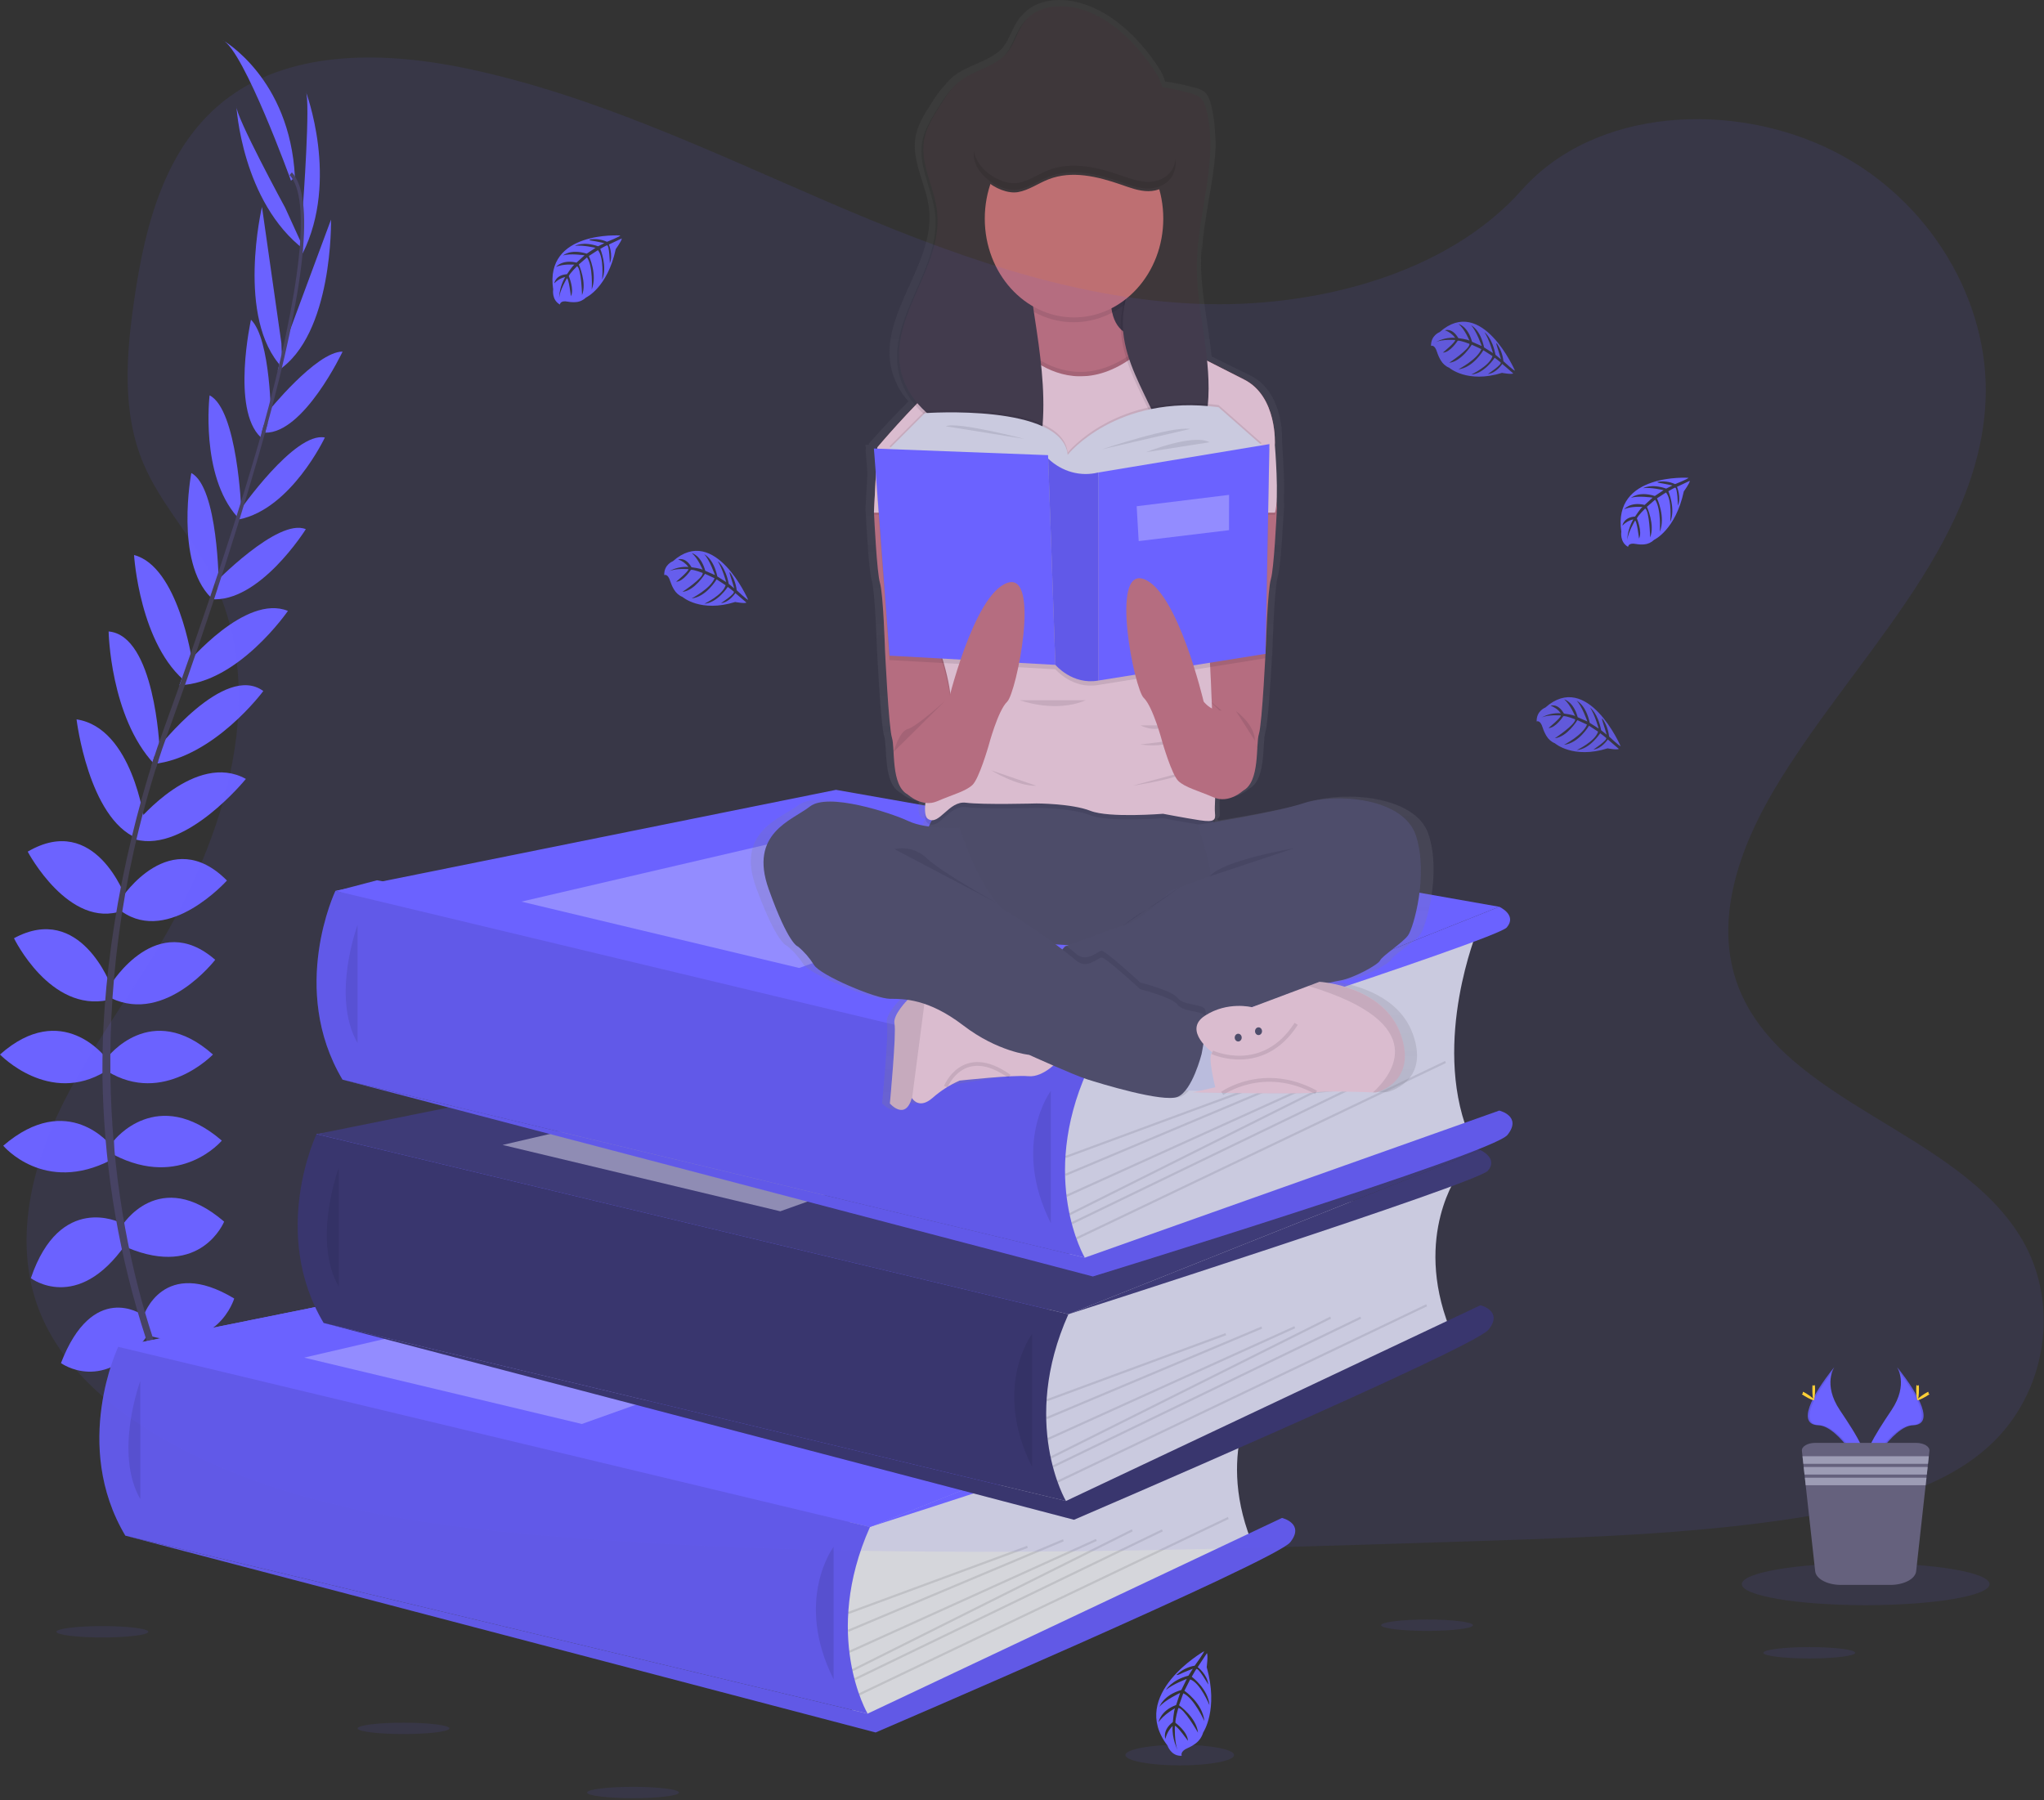 <svg width="537" height="473" viewBox="0 0 537 473" fill="none" xmlns="http://www.w3.org/2000/svg">
<rect x="0" y="0" width="537" height="473" fill="#333333" stroke="none"/>
<g id="undraw book lover mkck (1)">
<g id="stem">
<g id="Group 1">
<path id="Vector" d="M51.663 380.851C51.663 380.851 62.687 378.899 69.301 387.522C69.301 387.522 64.451 391.752 54.015 385.895L51.663 380.851Z" fill="#6C63FF"/>
<path id="Vector 2" d="M50.508 380.66C50.508 380.66 43.474 390.242 46.939 400.91C46.939 400.91 52.671 398.371 53.296 385.436L50.508 380.66Z" fill="#6C63FF"/>
<path id="Vector 3" d="M44.188 364.906C44.188 364.906 48.598 355.952 66.235 368.486C66.235 368.486 63.884 374.506 56.094 374.018C48.304 373.53 46.246 369.625 44.188 364.906Z" fill="#6C63FF"/>
<path id="Vector 4" d="M43.049 364.261C43.049 364.261 33.9 363.099 33.013 386.285C33.013 386.285 38.813 387.615 42.934 380.282C47.054 372.949 45.364 368.834 43.049 364.261Z" fill="#6C63FF"/>
<path id="Vector 5" d="M37.721 345.765C37.721 345.765 42.865 329.983 61.532 341.21C61.532 341.21 57.27 355.69 39.632 351.135L37.721 345.765Z" fill="#6C63FF"/>
<path id="Vector 6" d="M31.989 322.173C31.989 322.173 41.69 306.228 58.886 321.011C58.886 321.011 52.86 335.98 33.459 327.845L31.989 322.173Z" fill="#6C63FF"/>
<path id="Vector 7" d="M29.931 299.72C29.931 299.72 41.249 285.071 58.277 299.72C58.277 299.72 47.548 312.574 29.931 303.462V299.72Z" fill="#6C63FF"/>
<path id="Vector 8" d="M28.168 277.912C28.168 277.912 39.632 262.618 55.947 277.098C55.947 277.098 43.013 290.603 28.168 281.491V277.912Z" fill="#6C63FF"/>
<path id="Vector 9" d="M29.196 258.55C29.196 258.55 41.27 238.863 56.535 252.205C56.535 252.205 43.6 269.126 29.196 262.292V258.55Z" fill="#6C63FF"/>
<path id="Vector 10" d="M31.989 235.934C31.989 235.934 44.776 216.41 59.621 231.378C59.621 231.378 44.482 248.3 31.989 239.514V235.934Z" fill="#6C63FF"/>
<path id="Vector 11" d="M36.251 215.718C36.251 215.718 51.39 197.367 64.597 204.678C64.597 204.678 48.823 224.167 35.59 220.588L36.251 215.718Z" fill="#6C63FF"/>
<path id="Vector 12" d="M41.543 196.554C41.543 196.554 59.012 174.078 69.175 181.585C69.175 181.585 56.304 199.018 40.304 200.761L41.543 196.554Z" fill="#6C63FF"/>
<path id="Vector 13" d="M49.18 174.327C49.18 174.327 64.472 155.977 75.642 160.532C75.642 160.532 62.561 179.569 47.128 180.057L49.18 174.327Z" fill="#6C63FF"/>
<path id="Vector 14" d="M56.094 153.536C56.094 153.536 72.996 135.964 80.345 139.055C80.345 139.055 68.146 158.58 55.359 157.441L56.094 153.536Z" fill="#6C63FF"/>
<path id="Vector 15" d="M62.855 134.337C62.855 134.337 77.406 113.342 85.348 114.969C85.348 114.969 76.524 133.686 62.855 136.47V134.337Z" fill="#6C63FF"/>
<path id="Vector 16" d="M70.193 108.45C70.193 108.45 83.054 92.359 90.004 92.394C90.004 92.394 79.852 113.894 69.663 113.697L70.193 108.45Z" fill="#6C63FF"/>
<path id="Vector 17" d="M74.54 91.215L86.965 57.698C86.965 57.698 87.584 87.995 72.96 97.432L74.54 91.215Z" fill="#6C63FF"/>
<path id="Vector 18" d="M79.584 54.252C79.584 54.252 81.642 26.261 80.319 23.983C80.319 23.983 89.201 47.255 79.5 66.617L79.584 54.252Z" fill="#6C63FF"/>
<path id="Vector 19" d="M37.238 345.393C37.238 345.393 24.357 336.555 16.015 358.177C16.015 358.177 27.48 366.603 38.755 350.908L37.238 345.393Z" fill="#6C63FF"/>
<path id="Vector 20" d="M31.574 321.273C31.574 321.273 15.774 313.294 8.11 335.869C8.11 335.869 20.315 345.167 33.013 326.979L31.574 321.273Z" fill="#6C63FF"/>
<path id="Vector 21" d="M29.196 301.062C29.196 301.062 17.879 286.413 0.85 301.062C0.85 301.062 11.58 313.916 29.196 304.805V301.062Z" fill="#6C63FF"/>
<path id="Vector 22" d="M27.779 277.912C27.779 277.912 16.315 262.618 0 277.098C0 277.098 12.934 290.603 27.779 281.491V277.912Z" fill="#6C63FF"/>
<path id="Vector 23" d="M29.196 259.108C29.196 259.108 21.155 237.056 3.675 246.539C3.675 246.539 13.123 266.093 28.483 262.769L29.196 259.108Z" fill="#6C63FF"/>
<path id="Vector 24" d="M33.002 235.824C33.002 235.824 25.008 213.388 7.281 223.789C7.281 223.789 18.136 244.354 32.215 239.287L33.002 235.824Z" fill="#6C63FF"/>
<path id="Vector 25" d="M37.957 215.829C37.957 215.829 34.808 191.231 20.11 189.029C20.11 189.029 23.228 214.969 35.978 220.262L37.957 215.829Z" fill="#6C63FF"/>
<path id="Vector 26" d="M41.915 196.6C41.915 196.6 40.687 166.965 28.535 165.931C28.535 165.931 28.945 188.425 40.545 200.796L41.915 196.6Z" fill="#6C63FF"/>
<path id="Vector 27" d="M50.44 173.496C50.44 173.496 46.818 148.853 35.217 145.843C35.217 145.843 36.656 169.708 49.291 179.546L50.44 173.496Z" fill="#6C63FF"/>
<path id="Vector 28" d="M57.469 153.74C57.469 153.74 57.348 128.067 50.262 124.296C50.262 124.296 45.868 147.539 55.416 157.017L57.469 153.74Z" fill="#6C63FF"/>
<path id="Vector 29" d="M63.395 134.047C63.395 134.047 62.403 107.613 55.065 103.888C55.065 103.888 52.556 124.807 62.298 135.778L63.395 134.047Z" fill="#6C63FF"/>
<path id="Vector 30" d="M71.217 110.559C71.217 110.559 71.175 89.059 65.936 84.015C65.936 84.015 60.729 107.566 68.482 114.882L71.217 110.559Z" fill="#6C63FF"/>
<path id="Vector 31" d="M73.925 90.157L68.828 54.374C68.828 54.374 61.905 83.695 74.167 96.619L73.925 90.157Z" fill="#6C63FF"/>
<path id="Vector 32" d="M74.918 54.589C74.918 54.589 61.836 30.532 62.104 27.859C62.104 27.859 63.495 53.072 79.952 65.629L74.918 54.589Z" fill="#6C63FF"/>
<path id="Vector 33" d="M76.45 47.482C76.45 47.482 64.104 13.314 58.519 10.548C58.519 10.548 76.156 20.473 77.479 46.506L76.45 47.482Z" fill="#6C63FF"/>
</g>
<g id="Group2">
<path id="Vector 34" d="M69.6 113.9L68.755 113.616C79.175 76.002 81.773 52.02 76.078 46.006L76.681 45.297C82.723 51.643 80.272 75.363 69.6 113.9Z" fill="#444053"/>
<path id="Vector 35" d="M40.907 201.97L39.658 201.476C40.766 198.03 41.957 194.532 43.207 191.086C54.083 161.079 63.343 133.163 69.28 111.733L70.366 111.152C64.419 132.623 55.322 161.607 44.435 191.655C43.191 195.037 42.005 198.518 40.907 201.97Z" fill="#444053"/>
<path id="Vector 36" d="M67.196 408.999C67.028 408.796 50.141 387.743 38.367 351.803C31.468 330.761 27.628 308.641 26.992 286.268C26.183 258.3 31.485 227.073 40.566 198.704L41.553 199.982C21.165 263.652 29.265 318.21 40.01 351.065C51.658 386.68 68.356 407.5 68.519 407.709L67.196 408.999Z" fill="#444053"/>
</g>
</g>
<g id="Book_3">
<path id="Vector 37" d="M228.579 401.236L48.907 400.265L31.055 353.912L94.182 348.839L83.18 298.017L208.039 280.103L88.476 234.092L99.038 231.315L291.292 266.034L280.705 345.347L265.571 388.934L228.579 401.236Z" fill="#6C63FF"/>
<path id="Vector 38" d="M331.087 364.302C331.087 364.302 319.187 380.381 328.636 404.688L233.624 450.303L224.506 452.418L220.306 432.08L223.115 406.413V392.386L331.087 364.302Z" fill="#D5D6DB"/>
<path id="Vector 39" d="M31.055 353.912L162.559 327.374L336.809 358.102L228.579 401.236L31.055 353.912Z" fill="#6C63FF"/>
<path id="Vector 40" d="M31.055 353.912L162.559 327.374L336.809 358.102L228.579 401.236L31.055 353.912Z" fill="#6C63FF"/>
<path id="Vector 41" d="M31.055 353.906C31.055 353.906 18.756 379.701 32.929 403.525L227.939 450.303C227.939 450.303 215.834 429.756 228.564 401.236L31.055 353.906Z" fill="#6C63FF"/>
<path id="Vector 42" opacity="0.1" d="M31.055 353.906C31.055 353.906 18.756 379.701 32.929 403.525L227.939 450.303C227.939 450.303 215.834 429.756 228.564 401.236L31.055 353.906Z" fill="black"/>
<path id="Vector 43" opacity="0.1" d="M36.866 362.849C36.866 362.849 29.837 381.723 36.866 393.937V362.849Z" fill="black"/>
<path id="Vector 44" d="M227.939 450.303L336.809 398.877C336.809 398.877 342.898 400.329 338.961 405.269C335.024 410.208 230.039 455.242 230.039 455.242L32.929 403.525L227.939 450.303Z" fill="#6C63FF"/>
<path id="Vector 45" opacity="0.1" d="M227.939 450.303L336.809 398.877C336.809 398.877 342.898 400.329 338.961 405.269C335.024 410.208 230.039 455.242 230.039 455.242L32.929 403.525L227.939 450.303Z" fill="black"/>
<path id="Vector 46" opacity="0.1" d="M219.015 406.431C219.015 406.431 208.517 420.377 219.015 441.296V406.431Z" fill="black"/>
<path id="Vector 47" opacity="0.1" d="M269.842 406.195L222.752 423.586L222.918 424.138L270.009 406.746L269.842 406.195Z" fill="black"/>
<path id="Vector 48" opacity="0.1" d="M279.274 404.464L222.737 428.263L222.923 428.807L279.461 405.008L279.274 404.464Z" fill="black"/>
<path id="Vector 49" opacity="0.1" d="M287.936 404.381L223.052 433.78L223.251 434.318L288.135 404.919L287.936 404.381Z" fill="black"/>
<path id="Vector 50" opacity="0.1" d="M297.356 401.863L223.81 438.64L224.026 439.17L297.572 402.393L297.356 401.863Z" fill="black"/>
<path id="Vector 51" opacity="0.1" d="M305.27 401.876L224.392 441.009L224.602 441.541L305.48 402.408L305.27 401.876Z" fill="black"/>
<path id="Vector 52" opacity="0.1" d="M322.579 398.621L225.611 444.984L225.82 445.517L322.787 399.154L322.579 398.621Z" fill="black"/>
<path id="Vector 53" opacity="0.3" d="M79.91 356.748L172.297 335.248L228.579 347.16L152.874 374.18L79.91 356.748Z" fill="white"/>
<path id="Vector 54" d="M336.809 358.102C336.809 358.102 341.586 360.234 338.782 363.529C335.979 366.824 228.564 401.236 228.564 401.236L336.809 358.102Z" fill="#6C63FF"/>
</g>
<g id="Book_2">
<path id="Vector 55" d="M383.207 308.413C383.207 308.413 371.312 324.486 380.761 348.799L285.749 394.414L276.631 396.541L272.432 376.203L275.282 350.542V336.497L383.207 308.413Z" fill="#D5D6DB"/>
<path id="Vector 56" d="M83.18 298.017L214.679 271.485L388.934 302.213L280.705 345.347L83.18 298.017Z" fill="#3A3768"/>
<path id="Vector 57" d="M83.159 298.017C83.159 298.017 70.855 323.812 85.028 347.636L280.038 394.414C280.038 394.414 267.938 373.849 280.684 345.341L83.159 298.017Z" fill="#3A3768"/>
<path id="Vector 58" opacity="0.1" d="M83.159 298.017C83.159 298.017 70.855 323.812 85.028 347.636L280.038 394.414C280.038 394.414 267.938 373.849 280.684 345.341L219.015 330.564L83.159 298.017Z" fill="black"/>
<path id="Vector 59" opacity="0.1" d="M88.986 306.96C88.986 306.96 81.962 325.828 88.986 338.049V306.96Z" fill="black"/>
<path id="Vector 60" d="M280.059 394.414L388.934 342.988C388.934 342.988 395.018 344.44 391.081 349.38C387.144 354.319 282.159 399.353 282.159 399.353L85.049 347.636L280.059 394.414Z" fill="#3A3768"/>
<path id="Vector 61" opacity="0.1" d="M280.059 394.414L388.934 342.988C388.934 342.988 395.018 344.44 391.081 349.38C387.144 354.319 282.159 399.353 282.159 399.353L85.049 347.636L280.059 394.414Z" fill="black"/>
<path id="Vector 62" opacity="0.1" d="M271.135 350.542C271.135 350.542 260.637 364.488 271.135 385.407V350.542Z" fill="black"/>
<path id="Vector 63" opacity="0.1" d="M321.966 350.312L274.876 367.704L275.042 368.255L322.132 350.863L321.966 350.312Z" fill="black"/>
<path id="Vector 64" opacity="0.1" d="M331.405 348.579L274.867 372.378L275.054 372.921L331.591 349.122L331.405 348.579Z" fill="black"/>
<path id="Vector 65" opacity="0.1" d="M340.06 348.487L275.175 377.887L275.374 378.425L340.259 349.025L340.06 348.487Z" fill="black"/>
<path id="Vector 66" opacity="0.1" d="M349.485 345.971L275.939 382.749L276.155 383.278L349.701 346.5L349.485 345.971Z" fill="black"/>
<path id="Vector 67" opacity="0.1" d="M357.391 345.976L276.514 385.109L276.724 385.642L357.602 346.508L357.391 345.976Z" fill="black"/>
<path id="Vector 68" opacity="0.1" d="M374.705 342.722L277.737 389.084L277.945 389.617L374.913 343.255L374.705 342.722Z" fill="black"/>
<path id="Vector 69" opacity="0.45" d="M132.035 300.859L224.422 279.359L280.705 291.271L205 318.292L132.035 300.859Z" fill="white"/>
<path id="Vector 70" d="M388.934 302.213C388.934 302.213 393.706 304.345 390.908 307.634C388.11 310.923 280.705 345.341 280.705 345.341L388.934 302.213Z" fill="#3A3768"/>
</g>
<g id="Book_1">
<path id="Vector 71" d="M388.141 244.476C388.141 244.476 376.241 273.339 385.69 297.646L290.678 330.477L281.581 332.61L277.382 312.272L280.19 286.605V272.56L388.141 244.476Z" fill="#D5D6DB"/>
<path id="Vector 72" d="M88.13 234.086L219.635 207.548L393.889 238.276L285.655 281.41L88.13 234.086Z" fill="#6C63FF"/>
<path id="Vector 73" d="M88.13 234.081C88.13 234.081 75.81 259.875 89.983 283.7L284.993 330.477C284.993 330.477 272.888 309.912 285.634 281.41L88.13 234.081Z" fill="#6C63FF"/>
<path id="Vector 74" opacity="0.1" d="M88.13 234.081C88.13 234.081 75.81 259.875 89.983 283.7L284.993 330.477C284.993 330.477 272.888 309.912 285.634 281.41L88.13 234.081Z" fill="black"/>
<path id="Vector 75" opacity="0.1" d="M93.941 243.023C93.941 243.023 86.912 261.897 93.941 274.112V243.023Z" fill="black"/>
<path id="Vector 76" d="M285.014 330.477L393.884 291.835C393.884 291.835 399.973 293.287 396.036 298.227C392.099 303.166 287.114 335.416 287.114 335.416L90.004 283.7L285.014 330.477Z" fill="#6C63FF"/>
<path id="Vector 77" opacity="0.1" d="M285.014 330.477L393.884 291.835C393.884 291.835 399.973 293.287 396.036 298.227C392.099 303.166 287.114 335.416 287.114 335.416L90.004 283.7L285.014 330.477Z" fill="black"/>
<path id="Vector 78" opacity="0.1" d="M276.09 286.605C276.09 286.605 265.592 300.551 276.09 321.47V286.605Z" fill="black"/>
<path id="Vector 79" opacity="0.1" d="M326.923 286.374L279.833 303.766L279.999 304.317L327.089 286.925L326.923 286.374Z" fill="black"/>
<path id="Vector 80" opacity="0.1" d="M336.358 284.644L279.821 308.443L280.007 308.986L336.545 285.187L336.358 284.644Z" fill="black"/>
<path id="Vector 81" opacity="0.1" d="M345.008 284.555L280.123 313.954L280.322 314.492L345.206 285.093L345.008 284.555Z" fill="black"/>
<path id="Vector 82" opacity="0.1" d="M354.441 282.034L280.894 318.811L281.11 319.34L354.657 282.563L354.441 282.034Z" fill="black"/>
<path id="Vector 83" opacity="0.1" d="M362.35 282.044L281.471 321.177L281.682 321.71L362.56 282.576L362.35 282.044Z" fill="black"/>
<path id="Vector 84" opacity="0.1" d="M379.661 278.793L282.693 325.155L282.902 325.689L379.87 279.327L379.661 278.793Z" fill="black"/>
<path id="Vector 85" opacity="0.3" d="M136.985 236.922L229.372 215.422L285.655 227.334L209.95 254.355L136.985 236.922Z" fill="white"/>
<path id="Vector 86" d="M393.884 238.276C393.884 238.276 398.661 240.409 395.858 243.703C393.055 246.998 285.655 281.41 285.655 281.41L393.884 238.276Z" fill="#6C63FF"/>
</g>
<path id="leaf1" d="M162.948 61.881C162.948 61.881 143.001 60.551 145.331 76.043C145.331 76.043 144.864 78.779 147.105 80.023C147.105 80.023 147.142 78.861 149.153 79.262C149.87 79.398 150.6 79.437 151.326 79.378C152.304 79.304 153.235 78.879 153.977 78.169C153.977 78.169 159.588 75.601 161.772 65.444C161.772 65.444 163.389 63.23 163.347 62.66L159.966 64.252C159.966 64.252 161.116 66.943 160.213 69.18C160.213 69.18 160.103 64.351 159.452 64.461C159.321 64.461 157.704 65.397 157.704 65.397C157.704 65.397 159.683 70.086 158.187 73.492C158.187 73.492 158.754 67.716 157.084 65.734L154.712 67.268C154.712 67.268 157.027 72.109 155.457 76.06C155.457 76.06 155.861 69.999 154.213 67.64L152.061 69.499C152.061 69.499 154.239 74.27 152.911 77.547C152.911 77.547 152.738 70.493 151.599 69.959C151.599 69.959 149.714 71.795 149.431 72.55C149.431 72.55 150.922 76.037 149.993 77.844C149.993 77.844 149.431 73.143 148.943 73.12C148.943 73.12 147.069 76.234 146.874 78.349C146.965 76.378 147.521 74.466 148.486 72.806C147.406 73.032 146.409 73.604 145.62 74.45C145.62 74.45 145.909 72.248 148.953 72.056C148.953 72.056 150.502 69.691 150.916 69.552C150.916 69.552 147.888 69.267 146.056 70.168C146.056 70.168 147.672 68.093 151.468 69.005L153.567 67.088C153.567 67.088 149.588 66.507 147.898 67.152C147.898 67.152 149.846 65.316 154.139 66.652L156.454 65.124C156.454 65.124 153.058 64.316 151.037 64.607C151.037 64.607 153.168 63.334 157.132 64.711L158.78 63.892C158.78 63.892 156.297 63.352 155.567 63.264C154.838 63.177 154.801 62.956 154.801 62.956C156.377 62.67 157.993 62.871 159.473 63.538C159.473 63.538 163.016 62.126 162.948 61.881Z" fill="#6C63FF"/>
<path id="leaf2" opacity="0.8" d="M397.999 97.374C397.999 97.374 389.312 77.425 378.241 87.257C378.241 87.257 375.858 88.141 375.968 90.912C375.968 90.912 376.892 90.389 377.543 92.522C377.788 93.281 378.114 94.005 378.514 94.678C379.049 95.588 379.838 96.279 380.761 96.648C380.761 96.648 385.527 100.82 394.598 97.978C394.598 97.978 397.133 98.455 397.553 98.118L394.671 95.631C394.671 95.631 393.097 98.06 390.908 98.275C390.908 98.275 394.661 95.811 394.257 95.242C394.173 95.125 392.682 94.004 392.682 94.004C392.682 94.004 389.952 98.205 386.535 98.42C386.535 98.42 391.37 96.154 392.115 93.574L389.716 92.04C389.716 92.04 387.028 96.636 383.144 97.049C383.144 97.049 388.12 94.48 389.181 91.738L386.666 90.576C386.666 90.576 383.963 95.009 380.735 95.323C380.735 95.323 386.21 91.714 386.073 90.355C386.073 90.355 383.711 89.431 382.976 89.524C382.976 89.524 380.971 92.65 379.076 92.65C379.076 92.65 382.509 89.808 382.299 89.349C382.299 89.349 378.929 89.059 377.149 89.93C378.748 89.051 380.527 88.65 382.309 88.768C381.605 87.835 380.669 87.149 379.616 86.798C379.616 86.798 381.496 86.008 383.128 88.85C383.128 88.85 385.753 89.198 386.063 89.529C386.063 89.529 384.808 86.467 383.202 85.136C383.202 85.136 385.627 85.683 386.734 89.814L389.286 90.93C389.286 90.93 387.821 86.787 386.472 85.479C386.472 85.479 388.866 86.461 389.905 91.29L392.241 92.778C392.241 92.778 391.223 89.105 390.005 87.292C390.005 87.292 392.052 88.733 392.892 93.231L394.346 94.428C394.346 94.428 393.564 91.761 393.296 91.017C393.028 90.273 393.165 90.128 393.165 90.128C394.161 91.509 394.791 93.168 394.986 94.922C394.986 94.922 397.837 97.56 397.999 97.374Z" fill="#6C63FF"/>
<path id="leaf3" opacity="0.8" d="M425.763 196.048C425.763 196.048 417.075 176.094 405.989 185.926C405.989 185.926 403.606 186.809 403.716 189.581C403.716 189.581 404.64 189.058 405.291 191.191C405.534 191.949 405.858 192.673 406.256 193.346C406.791 194.256 407.58 194.948 408.503 195.316C408.503 195.316 413.27 199.494 422.346 196.647C422.346 196.647 424.876 197.129 425.296 196.786L422.398 194.305C422.398 194.305 420.823 196.734 418.629 196.949C418.629 196.949 422.382 194.485 421.978 193.916C421.894 193.8 420.403 192.678 420.403 192.678C420.403 192.678 417.674 196.879 414.256 197.1C414.256 197.1 419.091 194.828 419.836 192.248L417.469 190.702C417.469 190.702 414.781 195.305 410.897 195.711C410.897 195.711 415.873 193.143 416.934 190.4L414.419 189.238C414.419 189.238 411.716 193.666 408.487 193.986C408.487 193.986 413.968 190.377 413.831 189.011C413.831 189.011 411.464 188.088 410.729 188.181C410.729 188.181 408.724 191.307 406.829 191.307C406.829 191.307 410.262 188.465 410.052 188.006C410.052 188.006 406.682 187.716 404.902 188.587C406.503 187.708 408.284 187.307 410.067 187.425C409.362 186.49 408.424 185.804 407.369 185.455C407.369 185.455 409.249 184.659 410.881 187.506C410.881 187.506 413.506 187.849 413.815 188.181C413.815 188.181 412.561 185.124 410.96 183.788C410.96 183.788 413.385 184.334 414.493 188.465L417.038 189.581C417.038 189.581 415.574 185.438 414.225 184.136C414.225 184.136 416.619 185.112 417.658 189.947L419.994 191.429C419.994 191.429 418.975 187.756 417.758 185.943C417.758 185.943 419.805 187.384 420.65 191.888L422.104 193.05C422.104 193.05 421.317 190.383 421.054 189.639C420.792 188.895 420.923 188.75 420.923 188.75C421.921 190.129 422.552 191.79 422.744 193.544C422.744 193.544 425.6 196.223 425.763 196.048Z" fill="#6C63FF"/>
<path id="leaf4" d="M316.316 433.904C316.316 433.904 296.442 445.271 306.709 458.659C306.709 458.659 307.675 461.564 310.468 461.361C310.468 461.361 309.911 460.234 312.043 459.333C312.801 459.009 313.522 458.585 314.19 458.072C315.092 457.381 315.767 456.384 316.111 455.23C316.111 455.23 320.174 449.21 317.024 438.071C317.024 438.071 317.434 434.921 317.077 434.41L314.662 438.077C314.662 438.077 317.155 439.93 317.444 442.656C317.444 442.656 314.82 438.083 314.295 438.588C314.179 438.693 313.098 440.593 313.098 440.593C313.098 440.593 317.423 443.841 317.743 448.06C317.743 448.06 315.308 442.15 312.678 441.308L311.171 444.283C311.171 444.283 315.896 447.467 316.421 452.255C316.421 452.255 313.675 446.183 310.872 444.957L309.764 448.1C309.764 448.1 314.321 451.308 314.741 455.294C314.741 455.294 310.93 448.629 309.56 448.838C309.56 448.838 308.699 451.79 308.814 452.703C308.814 452.703 312.032 455.085 312.09 457.427C312.09 457.427 309.119 453.272 308.662 453.545C308.662 453.545 308.473 457.723 309.387 459.897C309.387 459.897 307.812 456.794 308.069 453.545C307.148 454.447 306.486 455.626 306.164 456.939C306.164 456.939 305.308 454.644 308.127 452.528C308.127 452.528 308.394 449.28 308.72 448.879C308.72 448.879 305.67 450.529 304.374 452.552C304.374 452.552 304.851 449.536 308.988 448.037L310.037 444.852C310.037 444.852 305.901 446.793 304.625 448.501C304.625 448.501 305.544 445.509 310.363 444.074L311.791 441.168C311.791 441.168 308.116 442.539 306.321 444.074C306.321 444.074 307.712 441.499 312.232 440.314L313.392 438.483C313.392 438.483 310.725 439.535 309.98 439.913C309.234 440.291 309.087 440.105 309.087 440.105C310.45 438.829 312.105 437.996 313.869 437.699C313.869 437.699 316.499 434.102 316.316 433.904Z" fill="#6C63FF"/>
<g id="girl2">
<path id="Vector 87" d="M375.302 219.234C371.869 208.908 352.971 207.937 344.772 210.57C338.945 212.447 326.662 214.562 320.1 215.625L319.675 215.178C320.525 214.899 320.546 214.213 320.441 213.196C320.381 211.856 320.398 210.513 320.494 209.175C324.515 210.558 328.095 207.287 328.095 207.287C332.819 204.962 331.549 195.014 332.452 192.295C333.129 190.261 333.859 178.279 334.184 172.305H334.252L334.289 170.3C334.336 169.435 334.357 168.929 334.357 168.929C334.357 168.929 334.819 154.321 335.722 151.363C336.562 148.643 337.244 134.941 337.349 132.768C337.349 132.582 337.349 132.483 337.349 132.483L337.281 131.217C337.328 130.293 337.349 129.264 337.344 128.183C337.344 123.215 336.877 116.957 336.819 115.946C336.819 115.8 336.819 115.626 336.819 115.417C336.856 113.296 336.614 102.674 328.452 98.658C325.444 97.171 321.827 95.398 318.326 93.673C317.423 85.043 315.36 76.461 315.539 67.768C315.539 66.46 315.644 65.153 315.759 63.851C315.759 64.229 315.722 64.612 315.717 65.013C315.717 65.856 315.717 66.704 315.717 67.547C316.027 56.675 319.738 45.745 319.392 35.105C319.36 36.145 319.292 37.191 319.203 38.237C319.384 34.638 319.044 31.03 318.195 27.551C317.88 26.325 317.455 25.058 316.547 24.239C315.688 23.579 314.703 23.147 313.67 22.978C311.186 22.274 308.663 21.754 306.116 21.42C305.729 20.109 305.155 18.875 304.415 17.765C299.093 9.677 291.208 2.076 281.886 0.333C277.209 -0.539 271.828 0.187 268.647 3.889C268.315 4.214 268.003 4.564 267.713 4.935C266.001 7.195 265.266 10.165 263.513 12.419C263.398 12.57 263.266 12.71 263.14 12.855C259.707 16.255 254.358 16.963 250.542 20.014C249.87 20.562 249.239 21.17 248.658 21.833C247.12 23.52 245.741 25.375 244.542 27.371C242.826 30.044 241.062 32.827 240.516 36.017C239.419 42.409 243.351 48.47 244.08 54.903C245.708 69.296 231.319 82.068 234.044 96.27C234.771 99.759 236.376 102.949 238.674 105.469C233.062 111.094 228.285 116.55 228.285 116.55V116.875H227.398L227.487 118.038H227.398L227.886 124.342L227.398 133.524C227.398 133.524 227.398 133.622 227.398 133.808V133.855V134.105C227.398 134.105 227.398 134.203 227.398 134.389H227.43C227.592 137.754 228.238 149.852 229.005 152.403C229.907 155.361 230.364 169.969 230.364 169.969C230.364 169.969 231.361 190.615 232.275 193.346C233.188 196.077 231.892 205.997 236.632 208.338C238.019 209.516 239.66 210.269 241.393 210.523C241.151 212.697 241.304 214.271 242.086 214.765C242.421 214.983 242.8 215.103 243.188 215.114C242.866 215.642 242.581 216.195 242.332 216.77C240.451 216.553 238.602 216.07 236.831 215.335C231.739 213.01 214.842 207.781 209.934 211.459C205.026 215.137 193.215 218.473 198.669 233.279C204.123 248.085 206.664 248.457 206.664 248.457C208.342 249.806 209.815 251.444 211.026 253.309C212.664 256.034 227.923 262.269 231.739 262.269C233.361 262.241 234.983 262.331 236.595 262.536C236.595 262.536 232.453 266.557 233.004 268.893C233.556 271.229 231.745 289.929 231.745 289.929C231.745 289.929 235.944 294.612 237.739 288.47L237.802 288.563C238.138 289.069 239.954 291.352 243.372 288.47C244.77 287.296 246.256 286.254 247.813 285.356L264.358 282.764C266.083 282.645 267.813 282.631 269.539 282.723C272.164 282.962 274.741 281.241 276.363 279.911C279.791 281.352 283.644 282.927 285.476 283.502C289.193 284.664 306.274 289.737 310.268 288.151C311.099 287.785 311.837 287.203 312.421 286.454L316.232 286.588L314.447 286.983C314.447 286.983 317.922 287.047 322.646 287.116L322.447 287.244L328.373 287.186C337.045 287.273 346.788 287.302 348.068 286.983C350.074 286.489 360.493 286.837 363.564 286.983H364.42C364.42 286.983 375.868 284.455 371.144 271.595C367.512 261.717 356.346 258.846 351.391 258.056C352.787 257.748 353.99 257.51 354.787 257.37C358.247 256.789 364.966 253.303 365.512 252.112C366.058 250.92 371.69 247.463 373.144 245.493C374.598 243.523 378.75 229.56 375.302 219.234ZM280.474 248.131L279.912 248.335L279.534 248.474L278.81 249.264C278.232 248.834 277.613 248.381 276.967 247.916C278.106 247.992 279.277 248.067 280.474 248.131Z" fill="url(#paint0_linear)"/>
<path id="Vector 88" d="M313.943 186.861C313.943 186.861 321.974 210.105 326.541 207.781C331.108 205.456 329.869 195.578 330.741 192.87C331.612 190.162 332.578 169.626 332.578 169.626C332.578 169.626 333.019 155.099 333.89 152.159C334.699 149.457 335.355 135.83 335.465 133.686C335.465 133.5 335.465 133.402 335.465 133.402L334.599 116.55L329.696 115.196L318.326 119.845L316.751 129.799L316.137 133.686L315.875 135.342L313.943 186.861Z" fill="#BE6F72"/>
<path id="Vector 89" opacity="0.1" d="M316.589 182.968C316.589 182.968 324.252 189.912 326.562 190.522C328.872 191.132 330.289 196.548 330.289 196.548" fill="black"/>
<path id="Vector 90" d="M251.135 187.878C251.135 187.878 243.104 211.122 238.537 208.797C233.97 206.473 235.209 196.595 234.338 193.887C233.466 191.179 232.501 170.643 232.501 170.643C232.501 170.643 232.06 156.116 231.188 153.176C230.38 150.474 229.724 136.847 229.613 134.703C229.613 134.517 229.613 134.418 229.613 134.418L230.485 117.567L235.388 116.213L246.758 120.862L248.332 130.816L248.946 134.703L249.209 136.359L251.135 187.878Z" fill="#BE6F72"/>
<path id="Vector 91" d="M303.434 63.491H285.508V94.422H303.434V63.491Z" fill="#3E373A"/>
<path id="Vector 92" opacity="0.1" d="M303.434 63.491H285.508V94.422H303.434V63.491Z" fill="black"/>
<path id="Vector 93" d="M247.986 211.029C247.986 211.029 241.86 218.484 244.133 219.838C246.406 221.192 261.109 246.568 261.109 246.568C261.109 246.568 309.402 253.152 318.51 243.273C327.617 233.395 327.433 215.747 327.433 215.747C327.433 215.747 320.116 217.491 319.318 216.543C318.52 215.596 314.137 211.029 314.137 211.029C314.137 211.029 252.185 206.868 247.986 211.029Z" fill="#4B4B5B"/>
<path id="Vector 94" opacity="0.02" d="M247.986 211.029C247.986 211.029 241.86 218.484 244.133 219.838C246.406 221.192 261.109 246.568 261.109 246.568C261.109 246.568 309.402 253.152 318.51 243.273C327.617 233.395 327.433 215.747 327.433 215.747C327.433 215.747 320.116 217.491 319.318 216.543C318.52 215.596 314.137 211.029 314.137 211.029C314.137 211.029 252.185 206.868 247.986 211.029Z" fill="black"/>
<path id="Vector 95" d="M334.924 116.794L319.176 130.74L314.415 131.124L312.667 131.263L283.308 133.646L252.862 131.182L248.332 130.816L242.558 130.351L230.485 117.567C230.485 117.567 239.031 107.433 246.516 100.593C249.466 97.891 252.254 95.706 254.285 94.846L254.631 94.713C255.909 94.161 257.05 93.281 257.959 92.144C263.87 85.398 269.335 68.75 269.335 68.75C269.335 68.75 295.408 53.839 292.258 73.398C289.109 92.958 303.98 88.123 303.98 88.123L308.883 90.599L310.82 91.581L315.759 94.085L326.903 99.745C335.649 104.202 334.924 116.794 334.924 116.794Z" fill="#BE6F72"/>
<path id="Vector 96" opacity="0.1" d="M282.085 84.677C295.036 84.677 305.534 73.056 305.534 58.72C305.534 44.385 295.036 32.763 282.085 32.763C269.135 32.763 258.637 44.385 258.637 58.72C258.637 73.056 269.135 84.677 282.085 84.677Z" fill="black"/>
<path id="Vector 97" opacity="0.1" d="M334.961 135.284H229.613C229.613 135.098 229.613 135 229.613 135L230.485 118.148C230.485 118.148 239.031 108.014 246.516 101.174L312.657 98.269L315.733 94.678L326.877 100.338C335.628 104.789 334.924 117.381 334.924 117.381C334.924 117.381 336.121 131.972 334.961 135.284Z" fill="black"/>
<path id="Vector 98" d="M334.961 134.703H229.613C229.613 134.517 229.613 134.418 229.613 134.418L230.485 117.567C230.485 117.567 239.031 107.433 246.516 100.593L312.657 97.688L315.733 94.097L326.877 99.757C335.628 104.208 334.924 116.8 334.924 116.8C334.924 116.8 336.121 131.391 334.961 134.703Z" fill="#E7C7CA"/>
<path id="Vector 99" opacity="0.1" d="M265.198 87.449C265.198 87.449 281.817 110.89 303.954 86.967C326.09 63.044 306.405 140.328 306.405 140.328L258.637 146.604L265.198 87.449Z" fill="black"/>
<path id="Vector 100" d="M265.198 88.611C265.198 88.611 281.817 112.052 303.954 88.129C326.09 64.206 306.405 141.49 306.405 141.49L258.637 147.766L265.198 88.611Z" fill="#E7C7CA"/>
<path id="Vector 101" opacity="0.1" d="M310.793 92.725L312.552 122.413L314.436 132.292L315.875 139.846C315.875 139.846 319.549 197.954 318.499 200.86C317.449 203.765 319.024 206.09 319.245 207.635C319.465 209.181 319.024 213.063 319.197 214.806C319.371 216.549 319.197 217.322 315.176 216.7C311.156 216.078 305.549 214.998 305.549 214.998C305.549 214.998 291.376 216.16 286.479 214.225C281.581 212.29 272.306 212.284 272.306 212.284C272.306 212.284 258.306 212.673 253.76 212.092C249.214 211.511 246.758 218.292 243.786 216.352C240.815 214.411 247.282 195.63 249.382 190.203C251.482 184.775 246.584 171.027 246.584 171.027L252.883 132.344L254.285 123.575V96.009L254.631 95.875C255.909 95.323 257.05 94.443 257.959 93.306L259.534 121.048L308.877 122.988V91.767" fill="black"/>
<path id="Vector 102" d="M310.793 91.563L312.552 121.251L314.436 131.129L315.875 138.684C315.875 138.684 319.549 196.792 318.499 199.698C317.449 202.603 319.024 204.927 319.245 206.473C319.465 208.019 319.024 211.9 319.197 213.644C319.371 215.387 319.197 216.16 315.176 215.538C311.156 214.916 305.549 213.835 305.549 213.835C305.549 213.835 291.376 214.998 286.479 213.063C281.581 211.128 272.306 211.122 272.306 211.122C272.306 211.122 258.306 211.511 253.76 210.93C249.214 210.349 246.758 217.13 243.786 215.189C240.815 213.249 247.282 194.468 249.382 189.041C251.482 183.613 246.584 169.865 246.584 169.865L252.883 131.182L254.285 122.413V94.846L254.631 94.713C255.909 94.161 257.05 93.281 257.959 92.144L259.534 119.885L308.877 121.826V90.605" fill="#E7C7CA"/>
<path id="Vector 103" opacity="0.1" d="M316.468 29.608C316.169 28.393 315.754 27.132 314.893 26.319C314.071 25.666 313.121 25.235 312.121 25.064C309.727 24.367 307.293 23.85 304.835 23.518C304.484 22.228 303.953 21.006 303.261 19.898C298.116 11.856 290.505 4.272 281.55 2.558C276.862 1.658 271.429 2.465 268.427 6.556C266.778 8.805 266.07 11.786 264.406 13.994C261.198 18.282 255.408 18.811 251.366 22.129C249.209 23.872 247.645 26.4 246.117 28.852C244.464 31.508 242.763 34.274 242.238 37.447C241.188 43.786 244.973 49.83 245.671 56.227C247.246 70.54 233.388 83.236 236.007 97.357C237.535 105.591 244.406 111.39 251.513 114.33C254.017 115.37 256.878 116.405 258.049 119.066C258.574 120.228 258.663 121.571 259.156 122.744C260.815 126.661 266.269 126.812 269.198 123.959C272.127 121.106 273.051 116.492 273.398 112.186C274.804 93.382 268.001 74.805 268.794 55.954C269.03 50.254 270.479 43.786 275.093 41.206C281.303 37.72 288.773 43.531 295.607 42.421C298.841 51.132 299.528 60.746 297.57 69.912C296.484 74.927 294.605 79.79 294.468 84.962C294.263 92.836 298.101 100.03 301.418 106.991C302.13 108.293 302.606 109.736 302.82 111.239C302.872 112.764 302.616 114.283 302.069 115.684C300.195 121.268 296.962 126.452 296.594 132.396C296.486 133.09 296.628 133.803 296.988 134.384C297.358 134.771 297.835 135.008 298.342 135.058C304.011 136.133 308.914 130.572 311.68 124.987C314.765 118.82 316.562 111.966 316.94 104.928C317.512 93.097 313.68 81.458 313.917 69.616C314.19 56.152 319.686 42.595 316.468 29.608Z" fill="black"/>
<path id="Vector 104" d="M316.993 29.027C316.694 27.812 316.279 26.551 315.418 25.738C314.596 25.084 313.646 24.654 312.646 24.483C310.252 23.786 307.818 23.269 305.36 22.937C305.009 21.647 304.478 20.425 303.786 19.317C298.641 11.275 291.03 3.691 282.075 1.977C277.387 1.077 271.954 1.884 268.951 5.975C267.303 8.224 266.595 11.205 264.931 13.413C261.723 17.701 255.933 18.23 251.891 21.548C249.734 23.291 248.17 25.819 246.642 28.271C244.989 30.927 243.288 33.693 242.763 36.866C241.713 43.205 245.498 49.249 246.196 55.646C247.771 69.959 233.913 82.655 236.532 96.776C238.06 105.01 244.931 110.809 252.038 113.749C254.542 114.789 257.403 115.824 258.574 118.485C259.099 119.647 259.188 120.99 259.681 122.163C261.34 126.08 266.794 126.231 269.723 123.378C272.652 120.525 273.576 115.911 273.923 111.605C275.329 92.801 268.526 74.224 269.319 55.373C269.555 49.673 271.004 43.205 275.618 40.625C281.828 37.139 289.298 42.95 296.132 41.84C299.366 50.551 300.053 60.166 298.095 69.331C297.009 74.346 295.13 79.209 294.993 84.381C294.788 92.255 298.626 99.449 301.943 106.41C302.655 107.712 303.131 109.155 303.345 110.658C303.397 112.183 303.14 113.702 302.594 115.103C300.72 120.687 297.486 125.871 297.119 131.815C297.011 132.509 297.153 133.222 297.513 133.802C297.883 134.19 298.36 134.427 298.867 134.477C304.536 135.552 309.439 129.991 312.205 124.406C315.29 118.239 317.087 111.385 317.465 104.347C318.037 92.516 314.205 80.877 314.442 69.035C314.715 55.571 320.211 42.014 316.993 29.027Z" fill="#3E373A"/>
<path id="Vector 105" d="M305.397 286.314L326.221 287.052L323.234 269.957L307.282 271.636L305.397 286.314Z" fill="#C3C7D9"/>
<path id="Vector 106" d="M369.921 245.795C368.52 247.73 363.097 251.217 362.572 252.379C362.047 253.541 355.575 257.028 352.247 257.609C348.919 258.19 338.425 260.712 336.499 262.066C335.118 263.042 324.037 266.133 316.757 267.847C314.784 268.364 312.789 268.762 310.778 269.039C307.628 269.23 273.161 256.255 273.161 256.255L279.807 248.701L280.174 248.561C282.054 247.858 290.736 244.61 295.555 243.064C300.982 241.321 307.282 234.156 307.282 234.156C307.282 234.156 316.552 230.67 317.78 230.28C319.008 229.891 314.631 216.723 314.631 216.723C314.631 216.723 334.751 213.632 342.625 211.011C350.499 208.391 368.698 209.361 372.021 219.629C375.344 229.897 371.344 243.86 369.921 245.795Z" fill="#4B4B5B"/>
<path id="Vector 107" d="M278.232 278.528C278.232 278.528 274.211 283.177 270.185 282.793C266.159 282.409 252.08 283.955 252.08 283.955C249.529 285.082 247.14 286.614 244.989 288.505C241.697 291.376 239.949 289.086 239.624 288.598L239.566 288.505C237.813 294.612 233.792 289.958 233.792 289.958C233.792 289.958 235.54 271.363 235.004 269.039C234.469 266.714 238.464 262.722 238.464 262.722L243.188 261.392L255.156 257.998L272.306 264.582L278.232 278.528Z" fill="#E7C7CA"/>
<path id="Vector 108" opacity="0.1" d="M243.167 261.392L239.624 288.598L239.566 288.505C237.813 294.612 233.792 289.958 233.792 289.958C233.792 289.958 235.54 271.363 235.004 269.039C234.469 266.714 238.464 262.722 238.464 262.722L243.167 261.392Z" fill="black"/>
<path id="Vector 109" opacity="0.1" d="M267.933 184.003C267.933 184.003 277.203 187.489 285.256 184.003H267.933Z" fill="black"/>
<path id="Vector 110" opacity="0.1" d="M299.581 190.592C299.581 190.592 303.429 192.719 306.405 190.592H299.581Z" fill="black"/>
<path id="Vector 111" opacity="0.1" d="M299.581 195.636C299.581 195.636 306.053 196.595 307.282 194.66L299.581 195.636Z" fill="black"/>
<path id="Vector 112" opacity="0.1" d="M297.481 206.473C297.481 206.473 309.638 204.73 312.657 202.406L297.481 206.473Z" fill="black"/>
<path id="Vector 113" opacity="0.1" d="M260.385 202.406C260.385 202.406 267.209 206.665 272.285 206.473L260.385 202.406Z" fill="black"/>
<path id="Vector 114" opacity="0.1" d="M316.751 267.847C314.779 268.364 312.783 268.762 310.772 269.039C307.623 269.23 273.156 256.255 273.156 256.255L279.802 248.701L280.169 248.561C281.219 249.381 282.08 250.084 282.694 250.618C285.586 253.14 288.379 249.845 289.429 249.845C290.479 249.845 299.576 258.172 299.576 258.172C299.576 258.172 307.975 260.305 309.376 262.24C310.778 264.175 315.675 263.791 316.547 265.145C316.809 265.564 316.841 266.592 316.751 267.847Z" fill="black"/>
<path id="Vector 115" d="M252.08 217.514C252.08 217.514 243.587 218.054 238.689 215.77C233.792 213.487 217.519 208.216 212.795 211.918C208.07 215.619 196.695 218.891 201.945 233.616C207.194 248.34 209.645 248.724 209.645 248.724C211.269 250.072 212.687 251.701 213.845 253.547C215.419 256.261 230.117 262.455 233.792 262.455C237.466 262.455 243.939 262.455 253.036 269.428C262.133 276.401 270.358 277.18 270.358 277.18C270.358 277.18 281.907 282.41 285.502 283.572C289.098 284.734 305.528 289.766 309.381 288.22C313.234 286.675 315.68 276.982 315.68 276.982C315.68 276.982 317.428 268.266 316.552 266.912C315.675 265.558 310.778 265.942 309.381 264.006C307.985 262.071 299.581 259.939 299.581 259.939C299.581 259.939 290.505 251.606 289.455 251.606C288.405 251.606 285.613 254.895 282.72 252.379C276.959 247.655 270.906 243.383 264.605 239.595C257.959 235.719 252.08 217.514 252.08 217.514Z" fill="#4B4B5B"/>
<path id="Vector 116" opacity="0.1" d="M235.004 223.133C236.517 222.791 238.08 222.84 239.572 223.276C241.065 223.713 242.446 224.525 243.608 225.649C247.807 229.525 261.938 237.306 261.938 237.306" fill="black"/>
<path id="Vector 117" opacity="0.1" d="M340 222.889C340 222.889 321.276 226.027 317.78 230.286L340 222.889Z" fill="black"/>
<path id="Vector 118" d="M361.522 287.052H360.698C357.738 286.936 347.706 286.588 345.774 287.052C343.502 287.633 313.402 287.052 313.402 287.052L319.287 285.698C319.287 285.698 317.103 277.226 318.489 276.523C318.489 276.523 310.615 270.782 316.552 266.906C322.489 263.03 328.888 264.663 328.888 264.663L343.79 259.073L346.651 257.998C346.651 257.998 363.449 258.968 367.995 271.752C372.54 284.536 361.522 287.052 361.522 287.052Z" fill="#E7C7CA"/>
<path id="Vector 119" opacity="0.1" d="M361.522 287.052H360.698C365.585 282.59 376.64 269.004 343.79 259.102L346.651 258.027C346.651 258.027 363.449 258.998 367.995 271.781C372.54 284.565 361.522 287.052 361.522 287.052Z" fill="black"/>
<path id="Vector 120" d="M330.641 271.991C331.148 271.991 331.559 271.535 331.559 270.974C331.559 270.412 331.148 269.957 330.641 269.957C330.134 269.957 329.722 270.412 329.722 270.974C329.722 271.535 330.134 271.991 330.641 271.991Z" fill="#4B4B5B"/>
<path id="Vector 121" d="M325.302 273.67C325.81 273.67 326.221 273.214 326.221 272.653C326.221 272.092 325.81 271.636 325.302 271.636C324.795 271.636 324.384 272.092 324.384 272.653C324.384 273.214 324.795 273.67 325.302 273.67Z" fill="#4B4B5B"/>
<g id="Group" opacity="0.1">
<path id="Vector 122" opacity="0.1" d="M299.292 57.761C299.496 51.37 298.469 45.004 296.279 39.085C289.455 40.213 281.98 34.384 275.765 37.871C271.167 40.451 269.723 46.918 269.466 52.619C269.403 54.124 269.392 55.629 269.419 57.134C269.419 56.599 269.419 56.059 269.466 55.524C269.707 49.824 271.151 43.356 275.765 40.776C281.98 37.29 289.445 43.101 296.279 41.991C298.134 47.004 299.154 52.347 299.292 57.761Z" fill="black"/>
<path id="Vector 123" opacity="0.1" d="M246.411 56.698C246.501 55.432 246.478 54.159 246.343 52.898C245.786 47.784 243.262 42.897 242.805 37.912C242.217 43.926 245.676 49.702 246.343 55.803C246.411 56.117 246.411 56.396 246.411 56.698Z" fill="black"/>
<path id="Vector 124" opacity="0.1" d="M274.069 108.845C273.744 113.156 272.825 117.764 269.87 120.623C266.915 123.482 261.471 123.325 259.828 119.409C259.303 118.247 259.225 116.893 258.715 115.731C257.55 113.069 254.684 112.035 252.18 110.995C245.067 108.049 238.206 102.279 236.679 94.021C236.542 93.273 236.45 92.516 236.401 91.755C236.272 93.485 236.366 95.226 236.679 96.927C238.206 105.161 245.078 110.954 252.18 113.9C254.684 114.94 257.55 115.975 258.715 118.636C259.24 119.798 259.33 121.141 259.828 122.314C261.482 126.231 266.936 126.382 269.87 123.529C272.804 120.676 273.718 116.062 274.069 111.75C274.229 109.481 274.284 107.204 274.232 104.928C274.232 106.247 274.164 107.549 274.069 108.845Z" fill="black"/>
<path id="Vector 125" opacity="0.1" d="M314.615 66.28C314.615 67.123 314.615 67.96 314.615 68.796C314.909 57.988 318.489 47.122 318.137 36.54C317.864 46.326 314.814 56.332 314.615 66.28Z" fill="black"/>
<path id="Vector 126" opacity="0.1" d="M303.35 110.001C303.479 109.311 303.519 108.605 303.471 107.903C303.259 106.4 302.783 104.956 302.069 103.656C299.035 97.264 295.576 90.721 295.166 83.626C295.166 83.928 295.129 84.207 295.124 84.532C294.914 92.4 298.752 99.6 302.069 106.561C302.633 107.64 303.064 108.797 303.35 110.001Z" fill="black"/>
<path id="Vector 127" opacity="0.1" d="M317.633 101.593C317.241 108.633 315.432 115.487 312.337 121.652C309.565 127.236 304.667 132.797 298.993 131.722C298.484 131.674 298.007 131.434 297.639 131.042C297.532 130.909 297.449 130.756 297.392 130.589C297.329 131.042 297.276 131.501 297.245 131.966C297.136 132.658 297.278 133.37 297.639 133.948C298.007 134.339 298.484 134.579 298.993 134.628C304.667 135.703 309.565 130.142 312.337 124.557C315.432 118.392 317.241 111.538 317.633 104.498C317.696 103.139 317.701 101.785 317.665 100.431C317.654 100.82 317.654 101.204 317.633 101.593Z" fill="black"/>
</g>
<path id="Vector 128" opacity="0.1" d="M318.489 276.523C318.489 276.523 331.775 282.694 340.536 269.039" stroke="black" stroke-miterlimit="10"/>
<path id="Vector 129" opacity="0.1" d="M321.103 287.308C321.103 287.308 331.953 279.498 345.774 287.052" stroke="black" stroke-miterlimit="10"/>
<path id="Vector 130" opacity="0.1" d="M248.474 285.536C248.474 285.536 253.03 274.158 265.198 282.834" stroke="black" stroke-miterlimit="10"/>
<path id="Vector 131" opacity="0.1" d="M233.703 117.276L242.994 107.979C242.994 107.979 279.02 105.364 280.51 118.921C280.51 118.921 293.282 102.848 320.142 106.427L331.507 116.445L300.095 131.705L269.571 143.425L247.088 132.286L233.703 117.276Z" fill="black"/>
<path id="Vector 132" d="M233.703 117.857L242.994 108.56C242.994 108.56 279.02 105.945 280.51 119.502C280.51 119.502 293.282 103.429 320.142 107.009L331.507 117.026L300.095 132.286L269.571 144.006L247.088 132.867L233.703 117.857Z" fill="#D5D6DB"/>
<path id="Vector 133" opacity="0.1" d="M229.592 119.02L233.703 173.45L277.272 175.873L275.382 121.675L275.345 120.763L229.592 119.02Z" fill="black"/>
<path id="Vector 134" d="M229.592 117.857L233.703 172.288L277.272 174.711L275.382 120.513L275.345 119.601L229.592 117.857Z" fill="#6C63FF"/>
<path id="Vector 135" opacity="0.1" d="M333.502 117.857L288.557 125.319V179.993L332.478 172.968L333.502 117.857Z" fill="black"/>
<path id="Vector 136" d="M333.502 116.695L288.557 124.156V178.831L332.478 171.806L333.502 116.695Z" fill="#6C63FF"/>
<path id="Vector 137" opacity="0.3" d="M322.903 130.037L298.626 133.024L299.156 142.182L322.888 139.311L322.903 130.037Z" fill="white"/>
<path id="Vector 138" d="M236.065 201.435L238.537 208.797C238.537 208.797 242.212 212.284 246.233 210.541C250.254 208.797 253.76 207.932 255.508 206.235C257.256 204.538 259.707 196.014 259.707 196.014C259.707 196.014 262.159 186.716 264.605 184.392C267.051 182.067 273.529 150.044 264.605 153.176C255.681 156.308 248.857 185.362 248.857 185.362C248.857 185.362 247.282 187.489 245.01 187.687C242.737 187.884 238.185 187.297 237.309 189.43C236.432 191.562 233.44 197.176 236.065 201.435Z" fill="#BE6F72"/>
<path id="Vector 139" opacity="0.1" d="M288.557 125.313C286.256 125.887 283.866 125.857 281.577 125.225C279.288 124.593 277.165 123.378 275.377 121.675L277.272 175.867C277.272 175.867 281.733 181.213 288.557 179.993V125.313Z" fill="black"/>
<path id="Vector 140" d="M288.557 124.151C286.256 124.725 283.866 124.695 281.577 124.063C279.288 123.431 277.165 122.216 275.377 120.513L277.272 174.705C277.272 174.705 281.733 180.051 288.557 178.831V124.151Z" fill="#6C63FF"/>
<path id="Vector 141" opacity="0.1" d="M288.557 124.151C286.256 124.725 283.866 124.695 281.577 124.063C279.288 123.431 277.165 122.216 275.377 120.513L277.272 174.705C277.272 174.705 281.733 180.051 288.557 178.831V124.151Z" fill="black"/>
<path id="Vector 142" opacity="0.1" d="M289.607 118.043C289.607 118.043 307.89 111.855 312.657 112.726L289.607 118.043Z" fill="black"/>
<path id="Vector 143" opacity="0.1" d="M269.156 115.341C269.156 115.341 251.435 110.693 248.474 112.012L269.156 115.341Z" fill="black"/>
<path id="Vector 144" opacity="0.1" d="M301.135 118.816C301.135 118.816 313.36 113.854 317.78 116.213L301.135 118.816Z" fill="black"/>
<path id="Vector 145" opacity="0.1" d="M294.977 243.302C296.872 241.728 298.889 240.341 301.003 239.159C304.153 237.48 309.927 233.122 309.927 233.122" fill="black"/>
<path id="Vector 146" opacity="0.1" d="M248.474 184.003C248.474 184.003 240.805 190.946 238.5 191.557C236.196 192.167 234.773 197.582 234.773 197.582" fill="black"/>
<path id="Vector 147" d="M328.993 200.401L326.546 207.781C326.546 207.781 322.872 211.267 318.846 209.524C314.82 207.781 311.324 206.915 309.57 205.218C307.817 203.521 305.371 194.997 305.371 194.997C305.371 194.997 302.925 185.699 300.473 183.375C298.022 181.051 291.55 149.027 300.473 152.159C309.397 155.291 316.221 184.345 316.221 184.345C316.221 184.345 317.796 186.472 320.069 186.67C322.342 186.867 326.893 186.28 327.769 188.413C328.646 190.546 331.617 196.159 328.993 200.401Z" fill="#BE6F72"/>
<path id="Vector 148" opacity="0.1" d="M324.704 186.827C324.704 186.827 329.717 190.394 329.696 194.66L324.704 186.827Z" fill="black"/>
<path id="Vector 149" d="M282.169 83.405C295.12 83.405 305.618 71.784 305.618 57.448C305.618 43.112 295.12 31.491 282.169 31.491C269.219 31.491 258.721 43.112 258.721 57.448C258.721 71.784 269.219 83.405 282.169 83.405Z" fill="#BE6F72"/>
<path id="Vector 150" d="M267.445 50.48C270.29 49.987 272.783 48.156 275.503 47.104C281.586 44.739 288.316 46.361 294.473 48.493C296.836 49.312 299.234 50.236 301.712 50.236C304.19 50.236 306.82 49.115 308.085 46.75C309.25 44.577 309.024 41.753 308.043 39.469C307.061 37.185 305.418 35.349 303.759 33.617C298.3 27.911 291.529 22.577 284.038 23.158C281.025 23.396 278.143 24.587 275.371 25.906C271.882 27.571 268.484 29.465 265.198 31.578C262.673 33.199 257.996 35.366 256.542 38.33C253.235 45.007 262.301 51.375 267.445 50.48Z" fill="#3E373A"/>
<path id="Vector 151" opacity="0.1" d="M308.085 44.309C306.82 46.674 304.19 47.796 301.712 47.796C299.234 47.796 296.836 46.907 294.468 46.087C288.311 43.955 281.586 42.328 275.497 44.699C272.783 45.751 270.285 47.604 267.44 48.069C263.293 48.789 256.616 44.792 255.891 39.707C255.078 45.582 262.82 50.614 267.44 49.812C270.285 49.318 272.783 47.488 275.497 46.442C281.586 44.071 288.311 45.698 294.468 47.831C296.836 48.65 299.229 49.574 301.712 49.539C304.195 49.504 306.82 48.423 308.085 46.053C308.74 44.763 308.999 43.272 308.82 41.805C308.738 42.688 308.487 43.542 308.085 44.309Z" fill="black"/>
</g>
<g id="Group 4">
<path id="Vector 152" opacity="0.1" d="M106.009 455.66C112.674 455.66 118.077 454.992 118.077 454.167C118.077 453.342 112.674 452.674 106.009 452.674C99.344 452.674 93.941 453.342 93.941 454.167C93.941 454.992 99.344 455.66 106.009 455.66Z" fill="#6C63FF"/>
<path id="Vector 153" opacity="0.1" d="M26.897 430.279C33.562 430.279 38.965 429.61 38.965 428.785C38.965 427.961 33.562 427.292 26.897 427.292C20.232 427.292 14.829 427.961 14.829 428.785C14.829 429.61 20.232 430.279 26.897 430.279Z" fill="#6C63FF"/>
<path id="Vector 154" opacity="0.1" d="M166.313 472.518C172.978 472.518 178.381 471.849 178.381 471.024C178.381 470.2 172.978 469.531 166.313 469.531C159.648 469.531 154.244 470.2 154.244 471.024C154.244 471.849 159.648 472.518 166.313 472.518Z" fill="#6C63FF"/>
<path id="Vector 155" opacity="0.1" d="M475.337 435.799C482.002 435.799 487.405 435.13 487.405 434.305C487.405 433.481 482.002 432.812 475.337 432.812C468.672 432.812 463.269 433.481 463.269 434.305C463.269 435.13 468.672 435.799 475.337 435.799Z" fill="#6C63FF"/>
<path id="Vector 156" opacity="0.1" d="M374.913 428.553C381.578 428.553 386.981 427.884 386.981 427.059C386.981 426.235 381.578 425.566 374.913 425.566C368.248 425.566 362.845 426.235 362.845 427.059C362.845 427.884 368.248 428.553 374.913 428.553Z" fill="#6C63FF"/>
<path id="Vector 157" opacity="0.1" d="M309.948 463.894C317.831 463.894 324.221 462.679 324.221 461.181C324.221 459.682 317.831 458.467 309.948 458.467C302.065 458.467 295.675 459.682 295.675 461.181C295.675 462.679 302.065 463.894 309.948 463.894Z" fill="#6C63FF"/>
<g id="Group 3">
<path id="Vector 158" opacity="0.1" d="M314.882 79.849C280.909 78.541 248.548 66.402 217.65 53.119C186.753 39.835 156.15 25.116 122.99 18.079C101.663 13.553 77.269 12.913 60.088 25.569C43.548 37.772 38.204 58.778 35.333 78.291C33.17 92.969 31.9 108.415 37.826 122.157C41.936 131.699 49.238 139.718 54.283 148.887C71.852 180.685 59.437 219.896 40.398 250.944C31.475 265.511 21.107 279.417 14.22 294.909C7.333 310.4 4.142 328.176 10.168 343.993C16.147 359.682 30.388 371.444 45.81 379.724C77.143 396.546 114.051 401.358 150.066 404.083C229.766 410.121 309.885 407.506 389.795 404.891C419.369 403.92 449.069 402.938 478.161 397.877C494.318 395.065 510.995 390.608 522.727 379.834C537.614 366.161 541.304 343.005 531.331 325.863C514.591 297.105 468.34 289.964 456.623 259.096C450.188 242.111 456.802 223.191 466.156 207.432C486.229 173.636 519.872 143.983 521.646 105.352C522.864 78.814 506.685 52.247 481.678 39.69C455.468 26.482 419.112 28.155 399.784 49.94C379.868 72.388 344.877 80.999 314.882 79.849Z" fill="#6C63FF"/>
<path id="Vector 159" d="M498.376 359.229C498.376 359.229 501.489 363.732 496.938 370.537C492.386 377.342 488.638 383.083 490.15 387.325C490.15 387.325 497.016 374.692 502.602 374.512C508.187 374.332 504.512 366.824 498.376 359.229Z" fill="#6C63FF"/>
<path id="Vector 160" opacity="0.1" d="M498.376 359.229C498.647 359.664 498.861 360.14 499.011 360.641C504.46 367.73 507.368 374.349 502.124 374.512C497.242 374.669 491.389 384.332 489.988 386.767C490.032 386.964 490.087 387.158 490.15 387.348C490.15 387.348 497.016 374.715 502.602 374.535C508.187 374.355 504.512 366.824 498.376 359.229Z" fill="black"/>
<path id="Vector 161" d="M504.15 364.97C504.15 366.557 503.987 367.841 503.793 367.841C503.599 367.841 503.431 366.557 503.431 364.97C503.431 363.384 503.63 364.133 503.83 364.133C504.029 364.133 504.15 363.384 504.15 364.97Z" fill="#FFD037"/>
<path id="Vector 162" d="M506.14 366.865C504.885 367.62 503.788 368.079 503.693 367.887C503.599 367.696 504.539 366.923 505.793 366.144C507.048 365.365 506.554 365.935 506.649 366.144C506.743 366.353 507.399 366.103 506.14 366.865Z" fill="#FFD037"/>
<path id="Vector 163" d="M481.925 359.229C481.925 359.229 478.812 363.732 483.363 370.537C487.914 377.342 491.662 383.083 490.145 387.325C490.145 387.325 483.284 374.692 477.694 374.512C472.103 374.332 475.804 366.824 481.925 359.229Z" fill="#6C63FF"/>
<path id="Vector 164" opacity="0.1" d="M481.925 359.229C481.654 359.664 481.44 360.14 481.29 360.641C475.841 367.73 472.933 374.349 478.177 374.512C483.053 374.669 488.911 384.332 490.313 386.767C490.269 386.964 490.213 387.158 490.145 387.348C490.145 387.348 483.284 374.715 477.694 374.535C472.103 374.355 475.804 366.824 481.925 359.229Z" fill="black"/>
<path id="Vector 165" d="M476.14 364.97C476.14 366.557 476.297 367.841 476.497 367.841C476.696 367.841 476.859 366.557 476.859 364.97C476.859 363.384 476.654 364.133 476.46 364.133C476.266 364.133 476.14 363.384 476.14 364.97Z" fill="#FFD037"/>
<path id="Vector 166" d="M474.156 366.865C475.41 367.62 476.507 368.079 476.602 367.887C476.696 367.696 475.757 366.923 474.502 366.144C473.248 365.365 473.741 365.935 473.647 366.144C473.552 366.353 472.896 366.103 474.156 366.865Z" fill="#FFD037"/>
<path id="Vector 167" opacity="0.1" d="M490.15 421.795C508.125 421.795 522.696 419.32 522.696 416.269C522.696 413.217 508.125 410.742 490.15 410.742C472.176 410.742 457.605 413.217 457.605 416.269C457.605 419.32 472.176 421.795 490.15 421.795Z" fill="#6C63FF"/>
<path id="Vector 168" d="M506.901 381.252L506.743 382.659L506.523 384.646L506.434 385.477L506.213 387.464L506.119 388.295L505.903 390.277L503.41 412.881C503.19 414.897 500.213 416.472 496.617 416.472H483.678C480.082 416.472 477.111 414.897 476.885 412.881L474.392 390.277L474.172 388.295L474.082 387.464L473.862 385.477L473.767 384.646L473.552 382.659L473.395 381.252C473.274 380.09 474.88 379.149 476.917 379.149H503.384C505.415 379.149 507.027 380.108 506.901 381.252Z" fill="#65617D"/>
<path id="Vector 169" d="M506.743 382.659L506.528 384.646H473.773L473.552 382.659H506.743Z" fill="#9D9CB5"/>
<path id="Vector 170" d="M506.434 385.477L506.218 387.464H474.082L473.862 385.477H506.434Z" fill="#9D9CB5"/>
<path id="Vector 171" d="M506.124 388.295L505.903 390.282H474.392L474.177 388.295H506.124Z" fill="#9D9CB5"/>
</g>
</g>
<path id="leaf5" d="M443.574 125.557C443.574 125.557 423.626 124.226 425.957 139.718C425.957 139.718 425.49 142.455 427.731 143.698C427.731 143.698 427.768 142.536 429.778 142.937C430.496 143.07 431.226 143.109 431.952 143.053C432.921 142.974 433.842 142.55 434.576 141.845C434.576 141.845 440.193 139.276 442.371 129.119C442.371 129.119 443.988 126.905 443.946 126.336L440.576 127.928C440.576 127.928 441.726 130.618 440.823 132.855C440.823 132.855 440.713 128.026 440.067 128.137C439.936 128.137 438.314 129.072 438.314 129.072C438.314 129.072 440.293 133.762 438.802 137.167C438.802 137.167 439.369 131.391 437.694 129.409L435.322 130.944C435.322 130.944 437.637 135.784 436.067 139.735C436.067 139.735 436.471 133.675 434.823 131.315L432.676 133.175C432.676 133.175 434.849 137.946 433.521 141.223C433.521 141.223 433.348 134.169 432.209 133.634C432.209 133.634 430.33 135.47 430.041 136.226C430.041 136.226 431.532 139.712 430.608 141.519C430.608 141.519 430.041 136.818 429.558 136.795C429.558 136.795 427.684 139.91 427.49 142.025C427.581 140.052 428.138 138.14 429.107 136.481C428.025 136.708 427.027 137.28 426.235 138.126C426.235 138.126 426.529 135.923 429.569 135.732C429.569 135.732 431.117 133.367 431.532 133.221C431.532 133.221 428.508 132.942 426.671 133.843C426.671 133.843 428.288 131.769 432.083 132.681L434.183 130.763C434.183 130.763 430.198 130.182 428.513 130.827C428.513 130.827 430.456 128.991 434.755 130.328L437.064 128.799C437.064 128.799 433.668 127.992 431.647 128.282C431.647 128.282 433.778 127.01 437.742 128.387L439.395 127.567C439.395 127.567 436.907 127.027 436.177 126.94C435.448 126.853 435.411 126.632 435.411 126.632C436.987 126.342 438.605 126.543 440.083 127.213C440.083 127.213 443.637 125.801 443.574 125.557Z" fill="#6C63FF"/>
<path id="leaf6" opacity="0.9" d="M196.543 157.586C196.543 157.586 187.85 137.638 176.785 147.47C176.785 147.47 174.396 148.353 174.512 151.125C174.512 151.125 175.431 150.596 176.087 152.734C176.332 153.49 176.656 154.212 177.053 154.884C177.59 155.796 178.38 156.489 179.304 156.86C179.304 156.86 184.066 161.032 193.142 158.185C193.142 158.185 195.677 158.667 196.092 158.33L193.194 155.849C193.194 155.849 191.619 158.272 189.425 158.487C189.425 158.487 193.184 156.029 192.779 155.46C192.695 155.343 191.205 154.222 191.205 154.222C191.205 154.222 188.47 158.423 185.058 158.638C185.058 158.638 189.887 156.372 190.632 153.786L188.27 152.24C188.27 152.24 185.577 156.843 181.698 157.249C181.698 157.249 186.674 154.687 187.73 151.944L185.22 150.782C185.22 150.782 182.517 155.21 179.283 155.529C179.283 155.529 184.764 151.921 184.627 150.555C184.627 150.555 182.26 149.637 181.525 149.724C181.525 149.724 179.52 152.856 177.63 152.856C177.63 152.856 181.058 150.015 180.848 149.556C180.848 149.556 177.478 149.265 175.703 150.137C177.302 149.257 179.081 148.857 180.863 148.975C180.156 148.041 179.219 147.357 178.165 147.005C178.165 147.005 180.045 146.214 181.677 149.056C181.677 149.056 184.302 149.399 184.611 149.73C184.611 149.73 183.357 146.674 181.756 145.343C181.756 145.343 184.181 145.883 185.289 149.992L187.835 151.107C187.835 151.107 186.37 146.97 185.021 145.662C185.021 145.662 187.415 146.644 188.459 151.473L190.79 152.961C190.79 152.961 189.777 149.283 188.559 147.475C188.559 147.475 190.601 148.917 191.446 153.414L192.9 154.611C192.9 154.611 192.113 151.944 191.85 151.2C191.588 150.456 191.719 150.305 191.719 150.305C192.717 151.685 193.35 153.345 193.546 155.099C193.546 155.099 196.354 157.761 196.543 157.586Z" fill="#6C63FF"/>
</g>
<defs>
<linearGradient id="paint0_linear" x1="286.946" y1="291.655" x2="286.946" y2="-0.004" gradientUnits="userSpaceOnUse">
<stop stop-color="#808080" stop-opacity="0.25"/>
<stop offset="0.54" stop-color="#808080" stop-opacity="0.12"/>
<stop offset="1" stop-color="#808080" stop-opacity="0.1"/>
</linearGradient>
</defs>
</svg>
